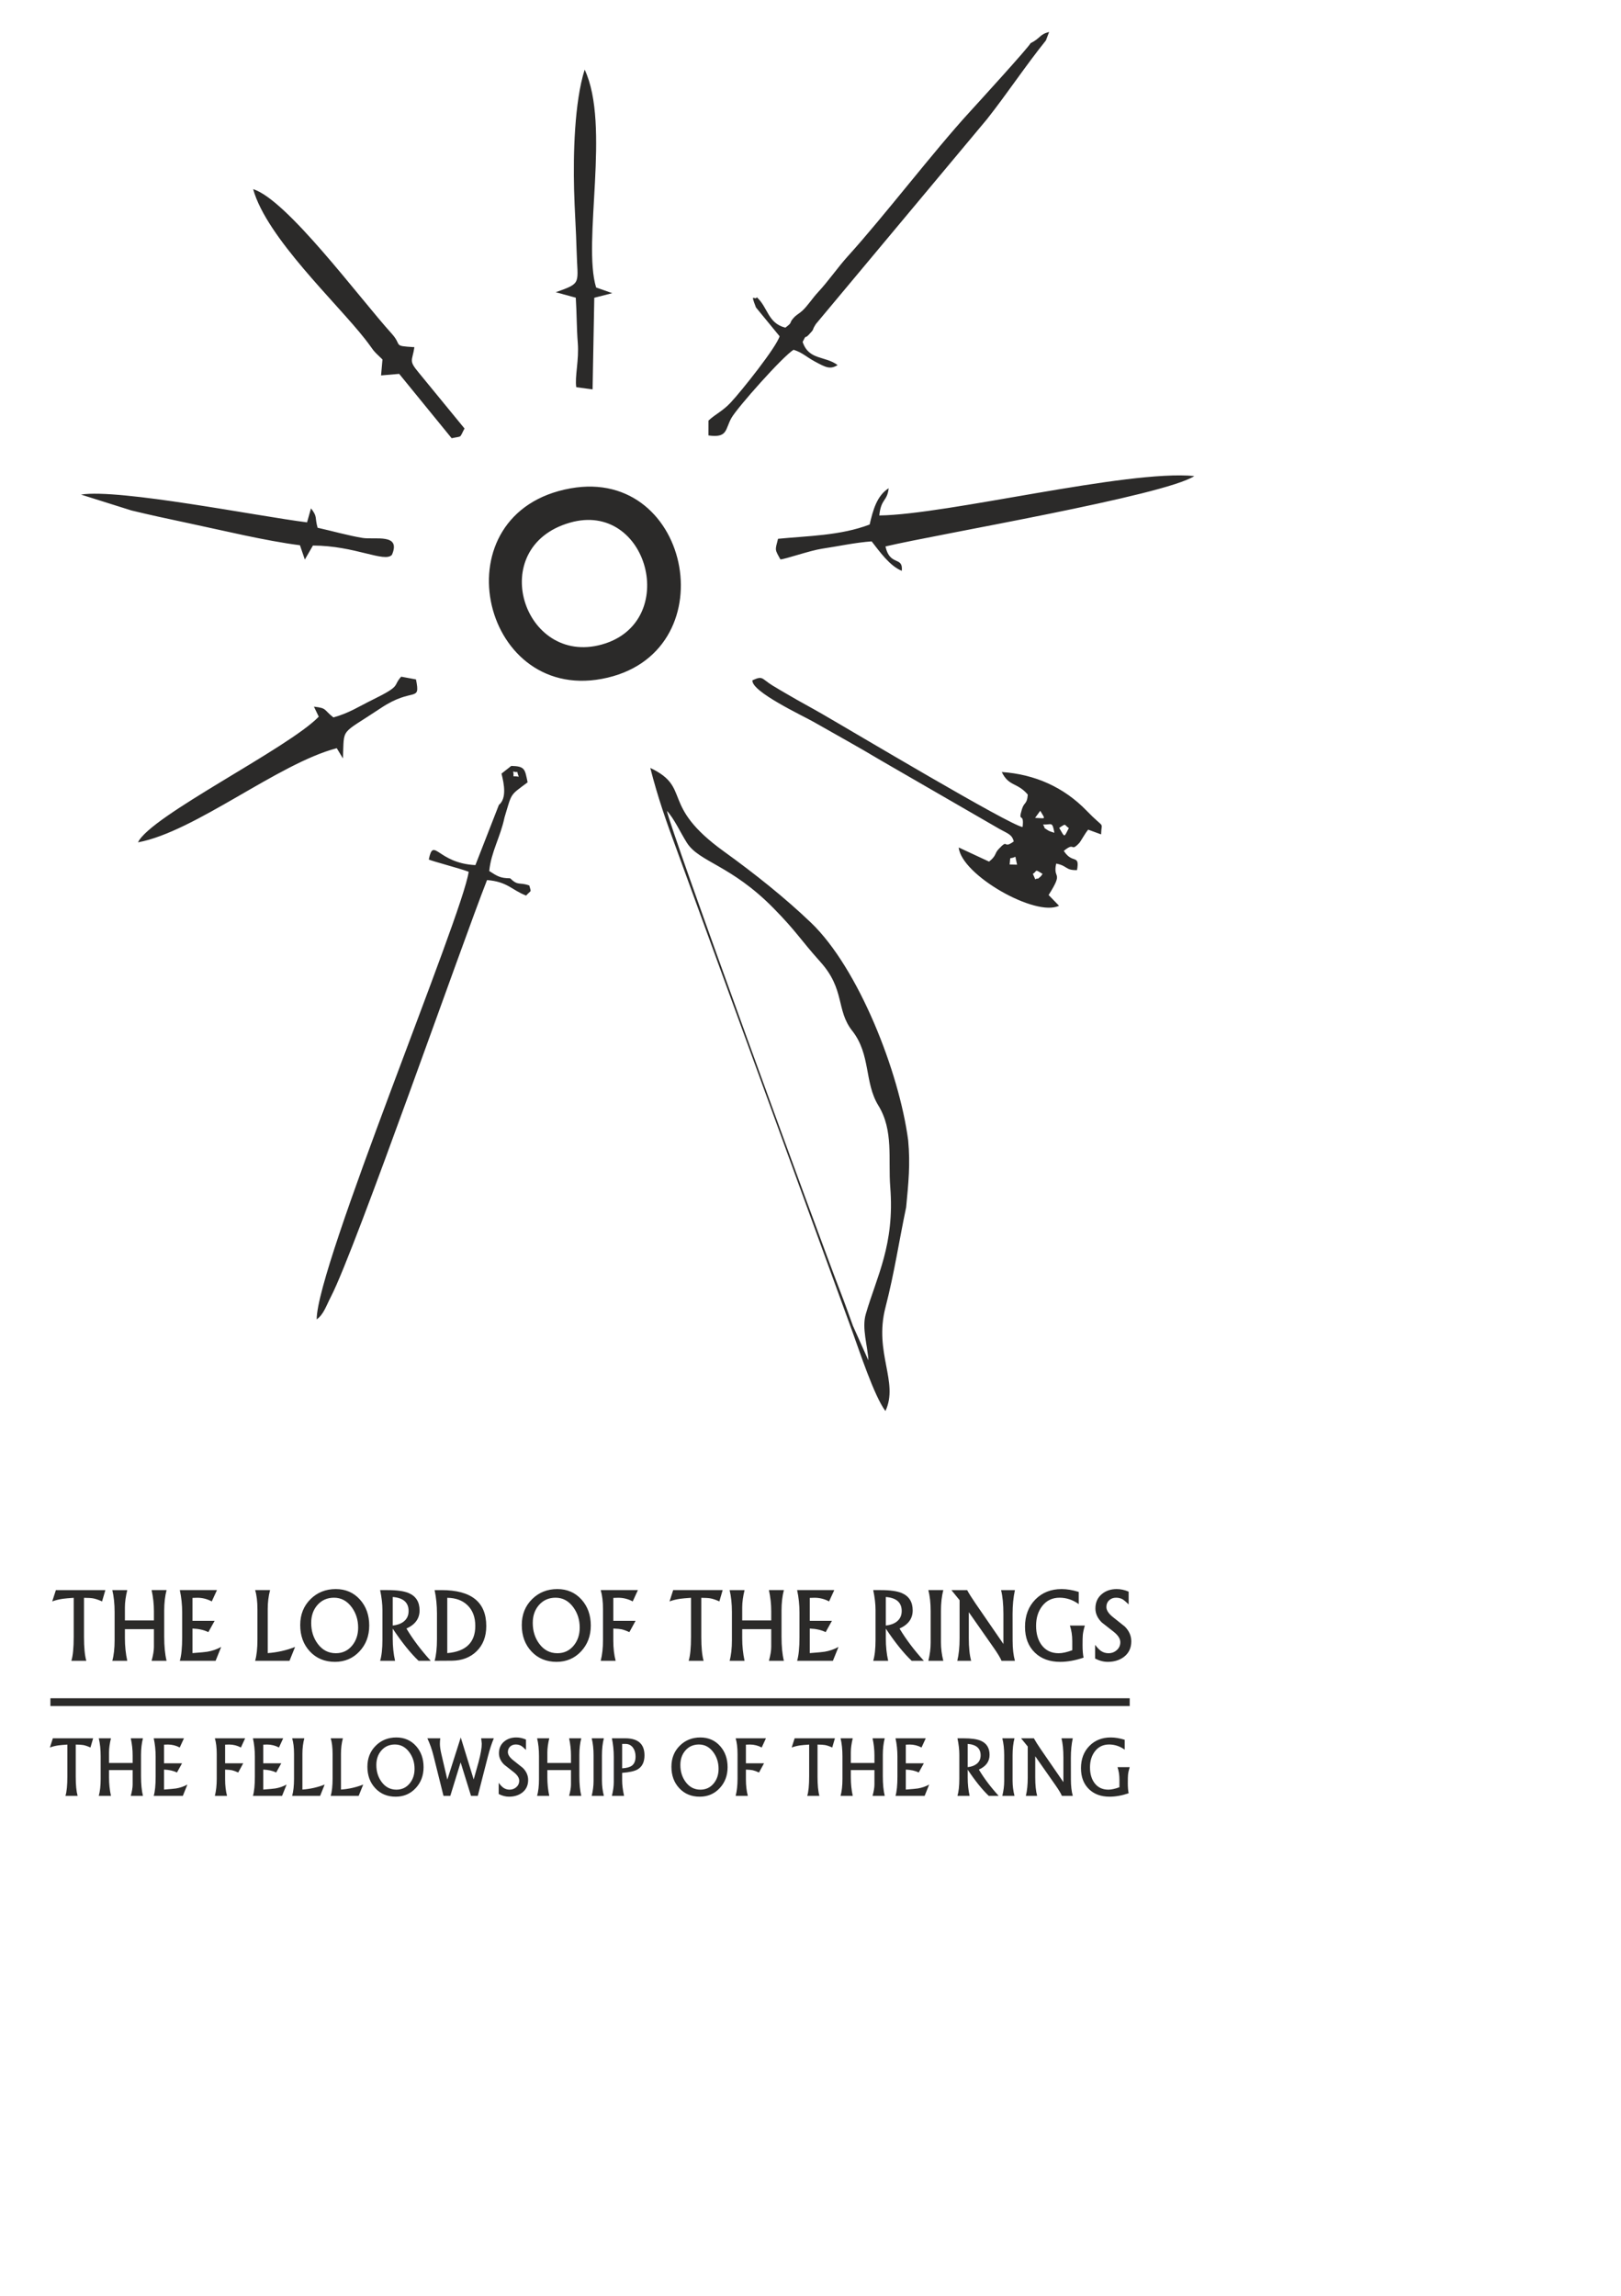 <?xml version="1.0" encoding="UTF-8"?>
<!DOCTYPE svg PUBLIC "-//W3C//DTD SVG 1.1//EN" "http://www.w3.org/Graphics/SVG/1.1/DTD/svg11.dtd">
<!-- Creator: CorelDRAW X7 -->
<svg xmlns="http://www.w3.org/2000/svg" xml:space="preserve" width="594mm" height="841mm" version="1.1" style="shape-rendering:geometricPrecision; text-rendering:geometricPrecision; image-rendering:optimizeQuality; fill-rule:evenodd; clip-rule:evenodd"
viewBox="0 0 594000 841000"
 xmlns:xlink="http://www.w3.org/1999/xlink">
 <defs>
  <style type="text/css">
   <![CDATA[
    .fil0 {fill:#2B2A29}
   ]]>
  </style>
 </defs>
 <g id="Слой_x0020_1">
  <path class="fil0" d="M377627 15835c-524,1331 -19457,22083 -22477,25379 -13048,14247 -31328,38163 -44357,52525 -3776,4163 -7265,9274 -10966,13236 -2176,2329 -3887,5095 -5815,6849 -1377,1253 -2147,1414 -3362,2817 -1666,1924 2,1268 -2882,3396 -6451,-1675 -6286,-7317 -10430,-11139 -741,1402 -2595,-2132 -319,3738l8657 10547c-1159,3999 -13973,20084 -17952,24322 -2997,3189 -5550,4172 -8119,6583l-9 5425c7139,1007 6067,-2212 8440,-6414 2139,-3786 18961,-22738 22778,-24960 3256,1038 4629,2592 7728,4269 4073,2204 5633,3026 8399,1340 -4637,-3479 -10554,-1693 -12823,-8496 1601,-3202 499,-740 2327,-2701 2323,-2491 703,-956 2502,-3819l62772 -75133c7317,-9281 14148,-19595 21549,-28793l1173 -3101c-3618,924 -2957,2170 -6814,4130zm-339016 566676l-1210 4142c-1257,-571 -2329,-935 -3233,-1105 -712,-131 -1844,-201 -3389,-213l0 14442c0,3760 282,6647 845,8642l-5478 0c574,-1801 862,-4732 862,-8793l0 -14291c-1796,119 -3125,238 -3994,358 -1442,213 -2736,533 -3873,960l1335 -4142 18135 0zm375352 64861c-336,1088 -541,2038 -614,2855 -49,506 -73,1497 -73,2973 0,1522 102,2769 302,3734 -2456,838 -4785,1257 -6992,1257 -3118,0 -5628,-915 -7518,-2738 -1969,-1895 -2953,-4465 -2953,-7708 0,-3341 1033,-6058 3094,-8158 2032,-2063 4639,-3095 7825,-3095 1559,0 3260,281 5102,847l0 3627c-1769,-1267 -3674,-1900 -5716,-1900 -2177,0 -3912,838 -5203,2518 -1199,1563 -1799,3510 -1799,5849 0,2345 546,4255 1643,5737 1213,1629 2909,2446 5087,2446 1106,0 2460,-296 4059,-894l0 -2712c0,-1691 -235,-3238 -702,-4638l4458 0zm-20855 10512l-3990 0c-360,-878 -1160,-2206 -2402,-3979l-7362 -10517 0 7774c0,2779 234,5021 701,6722l-4136 0c458,-1859 686,-4097 686,-6717l0 -11365 -2441 -3004 4692 0c531,991 1350,2289 2446,3898l8372 12162 0 -8975c0,-2876 -234,-5236 -702,-7085l4136 0c-467,2145 -701,4531 -701,7157l15 7907c0,2350 229,4357 686,6022zm-21360 0l-4459 0c458,-1859 688,-3662 688,-5419l0 -9435c0,-2370 -230,-4444 -688,-6232l4459 0c-468,1788 -702,3862 -702,6232l0 9281c0,1860 234,3714 702,5573zm-5799 0l-3625 0c-2392,-2268 -4965,-5465 -7718,-9593l0 2938c0,2390 234,4607 702,6655l-4459 0c458,-1527 688,-3616 688,-6262l0 -8878c0,-1788 -230,-3770 -688,-5946l2213 0c2816,0 4916,296 6304,884 2169,924 3250,2651 3250,5179 0,2422 -1305,4225 -3917,5400 1905,3197 4322,6405 7250,9623zm-6607 -14849c0,-2538 -1578,-3933 -4736,-4183l0 8520c1350,-148 2437,-541 3260,-1180 984,-766 1476,-1819 1476,-3157zm-18852 10712l-1666 4137 -10671 0c468,-1578 702,-3923 702,-7039l0 -7365c0,-2319 -234,-4546 -702,-6682l11081 0 -1550 3372c-1365,-726 -2807,-1088 -4327,-1088 -190,0 -667,15 -1433,45l0 6835 6608 0 -1872 3371c-1242,-628 -2820,-986 -4736,-1072l0 7325c2408,-179 3884,-317 4425,-414 1462,-240 2841,-715 4141,-1425zm-16289 4137l-4458 0c458,-1675 687,-3065 687,-4173l0 -5266 -8653 0 0 2692c0,2344 234,4592 702,6747l-4459 0c458,-1655 687,-3713 687,-6170l0 -8311c0,-2518 -229,-4720 -687,-6605l4459 0c-468,1921 -702,3637 -702,5139l0 3903 8653 0 0 -2749c0,-2115 -229,-4209 -687,-6293l4458 0c-467,1808 -701,3836 -701,6079l0 7836c0,2855 234,5245 701,7171zm-18252 -21086l-984 3372c-1023,-465 -1896,-761 -2631,-900 -580,-107 -1501,-163 -2758,-173l0 11754c0,3059 229,5409 687,7033l-4458 0c468,-1466 702,-3851 702,-7156l0 -11631c-1462,97 -2544,194 -3250,291 -1175,174 -2227,434 -3153,782l1086 -3372 14759 0zm-25278 0l-1550 3372c-1355,-726 -2797,-1088 -4332,-1088 -204,0 -686,15 -1457,45l0 6835 6637 0 -1842 3371c-892,-413 -1667,-694 -2324,-842 -512,-103 -1335,-184 -2471,-230l0 3575c0,2289 235,4301 702,6048l-4458 0c458,-1798 687,-3887 687,-6272l0 -9047c0,-2298 -229,-4219 -687,-5767l11095 0zm-14053 10574c0,3070 -970,5644 -2913,7713 -1940,2069 -4376,3106 -7304,3106 -3045,0 -5536,-1032 -7465,-3091 -1935,-2058 -2899,-4689 -2899,-7892 0,-3115 1028,-5690 3084,-7723 2027,-1997 4532,-2993 7519,-2993 2942,0 5350,1047 7225,3141 1838,2059 2753,4633 2753,7739zm-3303 613c0,-2299 -634,-4316 -1901,-6059 -1393,-1904 -3157,-2860 -5296,-2860 -2032,0 -3684,730 -4961,2192 -1232,1409 -1846,3187 -1846,5322 0,2386 638,4449 1915,6186 1394,1900 3206,2850 5438,2850 1992,0 3620,-766 4877,-2298 1184,-1451 1774,-3228 1774,-5333zm-27150 -4939c0,2457 -843,4172 -2529,5153 -1135,649 -3021,1068 -5657,1257l0 2932c0,1492 234,3320 701,5496l-4458 0c459,-1869 687,-3540 687,-5016l0 -9286c0,-2324 -228,-4587 -687,-6784l4897 0c4697,0 7046,2084 7046,6248zm-3274 444c0,-1282 -302,-2350 -907,-3208 -677,-955 -1622,-1430 -2826,-1430l-1179 0 0 8949c1608,-97 2782,-414 3518,-940 931,-664 1394,-1788 1394,-3371zm-11611 14394l-4459 0c458,-1859 687,-3662 687,-5419l0 -9435c0,-2370 -229,-4444 -687,-6232l4459 0c-468,1788 -702,3862 -702,6232l0 9281c0,1860 234,3714 702,5573zm-8279 0l-4458 0c458,-1675 687,-3065 687,-4173l0 -5266 -8654 0 0 2692c0,2344 234,4592 702,6747l-4459 0c459,-1655 688,-3713 688,-6170l0 -8311c0,-2518 -229,-4720 -688,-6605l4459 0c-468,1921 -702,3637 -702,5139l0 3903 8654 0 0 -2749c0,-2115 -229,-4209 -687,-6293l4458 0c-468,1808 -701,3836 -701,6079l0 7836c0,2855 233,5245 701,7171zm-19466 -5818c0,1962 -721,3505 -2168,4628 -1306,996 -2923,1497 -4853,1497 -1247,0 -2500,-327 -3766,-981l0 -4092c628,838 1198,1436 1705,1793 668,471 1428,705 2285,705 945,0 1759,-301 2436,-899 726,-623 1087,-1420 1087,-2390 0,-1001 -638,-2023 -1920,-3060l-3586 -2810c-1281,-1256 -1920,-2650 -1920,-4183 0,-1803 643,-3239 1930,-4301 1184,-986 2655,-1481 4419,-1481 1184,0 2368,255 3562,766l0 3800c-795,-761 -1350,-1241 -1666,-1440 -595,-368 -1287,-552 -2081,-552 -823,0 -1506,251 -2042,746 -564,521 -848,1195 -848,2033 0,955 639,1946 1920,2973l3587 2855c1281,1303 1919,2769 1919,4393zm-12575 -15268c-770,1808 -1491,4015 -2164,6620l-3713 14466 -2485 0 -3805 -12269 -3781 12269 -2500 0 -3674 -14752c-555,-2227 -1296,-4337 -2231,-6334l4731 0c-93,557 -141,1252 -141,2084 0,904 180,2141 540,3698l2183 9358 4922 -15446 4736 15385c599,-2120 1193,-4234 1783,-6339 790,-2988 1184,-5241 1184,-6763 0,-199 -78,-858 -229,-1977l4644 0zm-25747 10574c0,3070 -970,5644 -2914,7713 -1939,2069 -4375,3106 -7303,3106 -3046,0 -5536,-1032 -7465,-3091 -1934,-2058 -2900,-4689 -2900,-7892 0,-3115 1029,-5690 3085,-7723 2027,-1997 4532,-2993 7518,-2993 2943,0 5350,1047 7226,3141 1837,2059 2753,4633 2753,7739zm-3304 613c0,-2299 -633,-4316 -1900,-6059 -1393,-1904 -3157,-2860 -5296,-2860 -2032,0 -3684,730 -4960,2192 -1233,1409 -1847,3187 -1847,5322 0,2386 638,4449 1915,6186 1394,1900 3206,2850 5438,2850 1993,0 3620,-766 4877,-2298 1184,-1451 1773,-3228 1773,-5333zm-18807 5762l-1667 4137 -10247 0c458,-1609 688,-3719 688,-6334l0 -9015c0,-2330 -230,-4240 -688,-5737l4459 0c-468,1747 -702,3632 -702,5660l0 13128c2865,-210 5584,-823 8157,-1839zm-14131 0l-1666 4137 -10247 0c458,-1609 687,-3719 687,-6334l0 -9015c0,-2330 -229,-4240 -687,-5737l4459 0c-468,1747 -702,3632 -702,5660l0 13128c2865,-210 5584,-823 8156,-1839zm-13945 0l-1666 4137 -10671 0c468,-1578 702,-3923 702,-7039l0 -7365c0,-2319 -234,-4546 -702,-6682l11080 0 -1549 3372c-1365,-726 -2807,-1088 -4327,-1088 -190,0 -668,15 -1433,45l0 6835 6608 0 -1872 3371c-1242,-628 -2820,-986 -4736,-1072l0 7325c2408,-179 3884,-317 4425,-414 1462,-240 2840,-715 4141,-1425zm-15197 -16949l-1549 3372c-1355,-726 -2797,-1088 -4332,-1088 -205,0 -687,15 -1457,45l0 6835 6636 0 -1842 3371c-891,-413 -1666,-694 -2323,-842 -512,-103 -1336,-184 -2471,-230l0 3575c0,2289 234,4301 702,6048l-4458 0c457,-1798 686,-3887 686,-6272l0 -9047c0,-2298 -229,-4219 -686,-5767l11094 0zm-21161 16949l-1667 4137 -10670 0c468,-1578 701,-3923 701,-7039l0 -7365c0,-2319 -233,-4546 -701,-6682l11080 0 -1550 3372c-1364,-726 -2806,-1088 -4326,-1088 -190,0 -668,15 -1433,45l0 6835 6607 0 -1871 3371c-1242,-628 -2821,-986 -4736,-1072l0 7325c2407,-179 3883,-317 4424,-414 1462,-240 2841,-715 4142,-1425zm-16289 4137l-4458 0c458,-1675 686,-3065 686,-4173l0 -5266 -8653 0 0 2692c0,2344 234,4592 702,6747l-4459 0c458,-1655 687,-3713 687,-6170l0 -8311c0,-2518 -229,-4720 -687,-6605l4459 0c-468,1921 -702,3637 -702,5139l0 3903 8653 0 0 -2749c0,-2115 -228,-4209 -686,-6293l4458 0c-468,1808 -702,3836 -702,6079l0 7836c0,2855 234,5245 702,7171zm-18252 -21086l-985 3372c-1023,-465 -1895,-761 -2631,-900 -579,-107 -1501,-163 -2757,-173l0 11754c0,3059 229,5409 686,7033l-4458 0c468,-1466 702,-3851 702,-7156l0 -11631c-1462,97 -2544,194 -3250,291 -1175,174 -2227,434 -3153,782l1087 -3372 14759 0zm-15661 -11810l395507 0 0 -2862 -395507 0 0 2862zm396084 -23717c0,2410 -887,4305 -2664,5686 -1605,1224 -3592,1839 -5963,1839 -1533,0 -3072,-401 -4628,-1205l0 -5027c772,1029 1473,1763 2095,2202 821,578 1754,867 2808,867 1162,0 2161,-371 2993,-1105 892,-765 1335,-1745 1335,-2937 0,-1230 -784,-2486 -2358,-3760l-4407 -3452c-1574,-1544 -2358,-3257 -2358,-5140 0,-2216 790,-3979 2370,-5285 1455,-1211 3263,-1820 5431,-1820 1454,0 2909,314 4376,941l0 4670c-976,-935 -1658,-1525 -2048,-1770 -730,-452 -1580,-678 -2556,-678 -1012,0 -1850,308 -2509,917 -694,640 -1041,1469 -1041,2498 0,1174 784,2391 2358,3653l4407 3508c1574,1600 2359,3402 2359,5398zm-17015 -5768c-413,1337 -664,2504 -755,3508 -59,621 -89,1839 -89,3653 0,1870 125,3402 371,4588 -3017,1030 -5879,1544 -8591,1544 -3832,0 -6915,-1123 -9238,-3364 -2419,-2329 -3628,-5486 -3628,-9471 0,-4105 1269,-7444 3801,-10023 2497,-2536 5700,-3804 9616,-3804 1915,0 4005,345 6268,1042l0 4456c-2173,-1556 -4515,-2335 -7023,-2335 -2676,0 -4807,1030 -6394,3094 -1472,1921 -2209,4313 -2209,7187 0,2881 671,5228 2018,7048 1490,2003 3574,3007 6250,3007 1359,0 3023,-364 4987,-1099l0 -3332c0,-2078 -287,-3979 -862,-5699l5478 0zm-25624 12916l-4904 0c-443,-1079 -1424,-2711 -2951,-4889l-9047 -12923 0 9553c0,3414 288,6169 863,8259l-5083 0c563,-2284 844,-5033 844,-8253l0 -13965 -2999 -3690 5765 0c653,1217 1658,2812 3006,4789l10285 14944 0 -11028c0,-3533 -287,-6433 -862,-8705l5083 0c-575,2636 -862,5567 -862,8793l18 9716c0,2887 281,5353 844,7399zm-26247 0l-5478 0c562,-2284 844,-4500 844,-6659l0 -11592c0,-2912 -282,-5461 -844,-7657l5478 0c-575,2196 -862,4745 -862,7657l0 11404c0,2284 287,4563 862,6847zm-7125 0l-4454 0c-2939,-2786 -6100,-6715 -9483,-11787l0 3609c0,2938 287,5661 862,8178l-5478 0c563,-1876 844,-4443 844,-7694l0 -10908c0,-2197 -281,-4633 -844,-7306l2718 0c3460,0 6041,364 7747,1085 2664,1136 3993,3258 3993,6365 0,2975 -1604,5190 -4813,6634 2341,3929 5310,7870 8908,11824zm-8118 -18245c0,-3119 -1940,-4833 -5819,-5140l0 10469c1658,-182 2993,-666 4005,-1450 1209,-942 1814,-2234 1814,-3879zm-23164 13162l-2047 5083 -13112 0c575,-1939 862,-4820 862,-8648l0 -9051c0,-2849 -287,-5586 -862,-8209l13615 0 -1904 4142c-1677,-891 -3449,-1337 -5316,-1337 -234,0 -821,19 -1761,57l0 8398 8119 0 -2299 4142c-1527,-772 -3466,-1212 -5820,-1318l0 9000c2958,-220 4772,-389 5436,-508 1796,-295 3491,-879 5089,-1751zm-20014 5083l-5478 0c563,-2058 844,-3765 844,-5127l0 -6471 -10633 0 0 3307c0,2881 288,5643 862,8291l-5478 0c563,-2033 844,-4563 844,-7581l0 -10212c0,-3094 -281,-5799 -844,-8115l5478 0c-574,2360 -862,4468 -862,6314l0 4795 10633 0 0 -3377c0,-2598 -281,-5172 -844,-7732l5478 0c-575,2221 -862,4713 -862,7468l0 9628c0,3509 287,6446 862,8812zm-22427 -25908l-1210 4142c-1257,-571 -2329,-935 -3233,-1105 -712,-131 -1844,-201 -3389,-213l0 14442c0,3760 282,6647 845,8642l-5478 0c575,-1801 862,-4732 862,-8793l0 -14291c-1796,119 -3125,238 -3993,358 -1443,213 -2736,533 -3874,960l1335 -4142 18135 0zm-31061 0l-1903 4142c-1665,-891 -3437,-1337 -5323,-1337 -251,0 -844,19 -1790,57l0 8398 8154 0 -2263 4142c-1095,-508 -2047,-854 -2856,-1036 -628,-125 -1640,-226 -3035,-282l0 4393c0,2812 288,5285 862,7431l-5478 0c563,-2209 845,-4776 845,-7707l0 -11115c0,-2825 -282,-5185 -845,-7086l13632 0zm-17266 12992c0,3772 -1192,6935 -3580,9477 -2383,2542 -5376,3816 -8975,3816 -3741,0 -6801,-1268 -9172,-3797 -2376,-2529 -3562,-5762 -3562,-9697 0,-3829 1263,-6992 3790,-9490 2491,-2454 5568,-3678 9238,-3678 3616,0 6574,1287 8878,3860 2257,2530 3383,5693 3383,9509zm-4059 753c0,-2824 -779,-5303 -2335,-7444 -1712,-2341 -3880,-3515 -6508,-3515 -2497,0 -4526,898 -6094,2693 -1515,1732 -2270,3917 -2270,6540 0,2931 785,5467 2353,7601 1713,2334 3940,3502 6682,3502 2449,0 4448,-942 5993,-2824 1454,-1783 2179,-3967 2179,-6553zm-34240 -578c0,3854 -1185,6942 -3562,9258 -2305,2247 -5304,3395 -8998,3446l-6370 37c574,-2001 862,-4656 862,-7964l0 -9352c0,-3019 -288,-5881 -862,-8592l2527 0c10938,0 16403,4387 16403,13167zm-4023 -50c0,-3207 -957,-5742 -2873,-7588 -1844,-1776 -4311,-2680 -7400,-2705l0 20260c6849,-577 10273,-3897 10273,-9967zm-16320 12791l-4454 0c-2940,-2786 -6101,-6715 -9484,-11787l0 3609c0,2938 288,5661 862,8178l-5477 0c562,-1876 843,-4443 843,-7694l0 -10908c0,-2197 -281,-4633 -843,-7306l2717 0c3461,0 6041,364 7747,1085 2665,1136 3994,3258 3994,6365 0,2975 -1605,5190 -4813,6634 2340,3929 5309,7870 8908,11824zm-8118 -18245c0,-3119 -1940,-4833 -5820,-5140l0 10469c1659,-182 2994,-666 4006,-1450 1209,-942 1814,-2234 1814,-3879zm-14429 5329c0,3772 -1192,6935 -3580,9477 -2383,2542 -5377,3816 -8975,3816 -3741,0 -6801,-1268 -9172,-3797 -2376,-2529 -3562,-5762 -3562,-9697 0,-3829 1263,-6992 3790,-9490 2490,-2454 5567,-3678 9238,-3678 3616,0 6573,1287 8878,3860 2257,2530 3383,5693 3383,9509zm-4059 753c0,-2824 -779,-5303 -2335,-7444 -1712,-2341 -3880,-3515 -6508,-3515 -2496,0 -4526,898 -6094,2693 -1516,1732 -2270,3917 -2270,6540 0,2931 785,5467 2353,7601 1712,2334 3939,3502 6681,3502 2449,0 4449,-942 5993,-2824 1455,-1783 2180,-3967 2180,-6553zm-23110 7080l-2047 5083 -12591 0c563,-1977 844,-4569 844,-7782l0 -11078c0,-2862 -281,-5209 -844,-7048l5478 0c-574,2146 -862,4462 -862,6954l0 16130c3521,-257 6861,-1010 10022,-2259zm-27079 0l-2047 5083 -13112 0c575,-1939 862,-4820 862,-8648l0 -9051c0,-2849 -287,-5586 -862,-8209l13615 0 -1904 4142c-1677,-891 -3449,-1337 -5316,-1337 -234,0 -821,19 -1761,57l0 8398 8119 0 -2300 4142c-1526,-772 -3466,-1212 -5819,-1318l0 9000c2957,-220 4772,-389 5436,-508 1796,-295 3491,-879 5089,-1751zm-20014 5083l-5478 0c562,-2058 844,-3765 844,-5127l0 -6471 -10633 0 0 3307c0,2881 287,5643 862,8291l-5478 0c563,-2033 844,-4563 844,-7581l0 -10212c0,-3094 -281,-5799 -844,-8115l5478 0c-575,2360 -862,4468 -862,6314l0 4795 10633 0 0 -3377c0,-2598 -282,-5172 -844,-7732l5478 0c-575,2221 -862,4713 -862,7468l0 9628c0,3509 287,6446 862,8812zm261168 -419583c669,-6327 2854,-4979 3449,-9982 -4347,2747 -5765,8041 -6981,13302 -10805,4112 -22738,4146 -33569,5228 -1127,4313 -1205,3813 871,7547 1527,0 10878,-3268 15270,-3921 6041,-899 12073,-2245 18163,-2680 2814,3589 6594,9012 11048,10790 539,-5511 -4342,-1513 -5991,-8937 19527,-4604 102285,-18584 113187,-25791 -24667,-2394 -90537,14160 -115447,14444zm-182052 -57142l-516 5839 6638 -570 19232 23581c4060,-895 2714,146 4710,-3566l-16823 -20522c-3739,-4488 -2324,-4102 -1542,-9268 -8230,-513 -4230,-452 -8339,-4986 -11745,-12959 -38401,-49105 -50749,-52900 4955,17806 30587,41555 41125,55067 3369,4319 1989,3304 6264,7325zm-30238 68053l1788 5246 2967 -5138c15424,30 26315,6413 28957,3389 3434,-7953 -6221,-5449 -10742,-6173 -5080,-816 -11336,-2592 -16503,-3733 -1124,-4025 56,-3895 -2421,-7114l-1447 5138c-18308,-2302 -68847,-12399 -82840,-10177l18501 5822c6804,1648 13764,3150 20620,4596 12793,2701 28456,6534 41120,8144zm93734 -92690l7340 2002c372,5588 295,11070 734,16534 507,6304 -1151,12374 -556,16262l5980 789 624 -33561 6583 -1684 -5909 -2079c-5126,-16644 5382,-59462 -4204,-79815 -3758,11990 -4204,30968 -3871,44056 188,7406 725,14657 918,22112 322,12451 2153,11903 -7639,15384zm5434 71846c-48437,8670 -33316,78144 11437,69799 46192,-8613 33275,-77801 -11437,-69799zm-228 12566c28638,-8206 40571,36611 11661,44643 -28740,7985 -42810,-35719 -11661,-44643zm123194 250789c831,-8786 1570,-15608 741,-24530 -3300,-25031 -18184,-63032 -35615,-79720 -9465,-9063 -20590,-17935 -31876,-26067 -23728,-17097 -11590,-23282 -27005,-30614 2787,10916 5810,19504 9750,30142l64410 176645c2456,6721 7860,23289 11999,28798 5006,-10613 -4288,-21293 7,-37922 3277,-12685 4954,-24165 7589,-36732zm-14804 39186c-1496,5166 696,11473 971,16921l-5668 -12661c-1508,-4158 -2938,-8231 -4527,-12316 -7681,-19752 -62974,-170999 -63625,-176342 2712,2962 4894,7883 7302,11682 4526,7143 16151,8092 31798,24024 8497,8651 9748,11414 17161,19668 9069,10099 5660,17622 11627,25190 6851,8692 4404,18965 9581,27370 5649,9178 3553,19623 4361,29893 1664,21120 -4987,32772 -8981,46571zm54233 -173185c-4178,3008 -1725,-1303 -5550,2800 -1569,1681 -719,2365 -3496,4581l-11122 -5179c970,10104 28274,25608 36751,21341l-3807 -3924c5723,-9031 1441,-5521 2779,-11512 4218,800 3325,2523 7639,2384 1031,-6071 -1630,-2006 -4853,-7042 4292,-3504 2277,644 5603,-2818 654,-681 2078,-3483 3332,-4956l4735 1736c146,-5224 1621,-1513 -5300,-8669 -8339,-8622 -18994,-13364 -31102,-14183 2614,5400 5665,3725 9531,8270 -248,3678 -1324,2623 -2152,5384 -1595,5320 930,641 256,6500 -4568,-554 -61876,-34751 -73673,-41551 -3904,-2251 -8117,-4477 -12077,-6818 -1971,-1166 -3998,-2290 -5926,-3495 -4101,-2562 -3437,-3661 -7332,-1882 -430,4158 18447,12965 22386,15210 8166,4654 16694,9344 24745,14171l43408 25079c3038,1695 4602,1996 5225,4573zm9713 -11234c2078,3443 1982,2705 -1901,2608l1901 -2608zm5178 8054c-735,-260 -1791,-473 -2602,-1048 -2450,-1739 -11,595 -1561,-1959 3158,115 3407,-1329 4163,3007zm1773 -1789c2782,-1855 1654,-1131 3522,63 -1827,3481 -1368,3645 -3522,-63zm-15450 13479l-2720 -70c407,-3570 -266,-1649 2103,-2841l617 2911zm5793 3366c1742,-1082 447,-1947 3555,11 -599,853 -465,761 -1295,1445 -85,70 -546,460 -613,285 -71,-185 -451,143 -759,260l-888 -2001zm-195674 -25262l-8605 22045c-13932,-666 -15322,-10647 -17080,-2043 1323,641 11151,3187 14611,4480 -2026,15488 -55815,144644 -55686,163984 2579,-1888 3343,-4698 5259,-8408 8971,-17360 47886,-129013 57159,-152533 7533,595 9043,3655 14320,5682 2008,-2249 1894,-879 1168,-3693 -3789,-1357 -4007,289 -7029,-2640 -3556,-30 -4627,-701 -7648,-2664 690,-7057 4070,-12342 5593,-19620 2808,-9286 1821,-7866 8467,-12876 -1015,-4816 -925,-5883 -5991,-6008l-3580 2820c1009,4010 1930,9078 -958,11474zm7283 -10348c-2907,-434 -1539,643 -2050,-1911 2467,749 934,-914 2050,1911zm-67921 -21709c-3646,-2820 -2253,-3410 -7137,-3941l1773 3672c-11144,11565 -61783,36400 -66234,46035 20894,-3881 51343,-28891 72826,-34495l2261 3748c542,-11700 -1305,-8294 13877,-18430 11865,-7922 14601,-1786 12902,-10503l-5430 -1011c-3269,3610 393,3117 -10493,8460 -5139,2523 -8648,4904 -14345,6465z"/>
 </g>
</svg>
